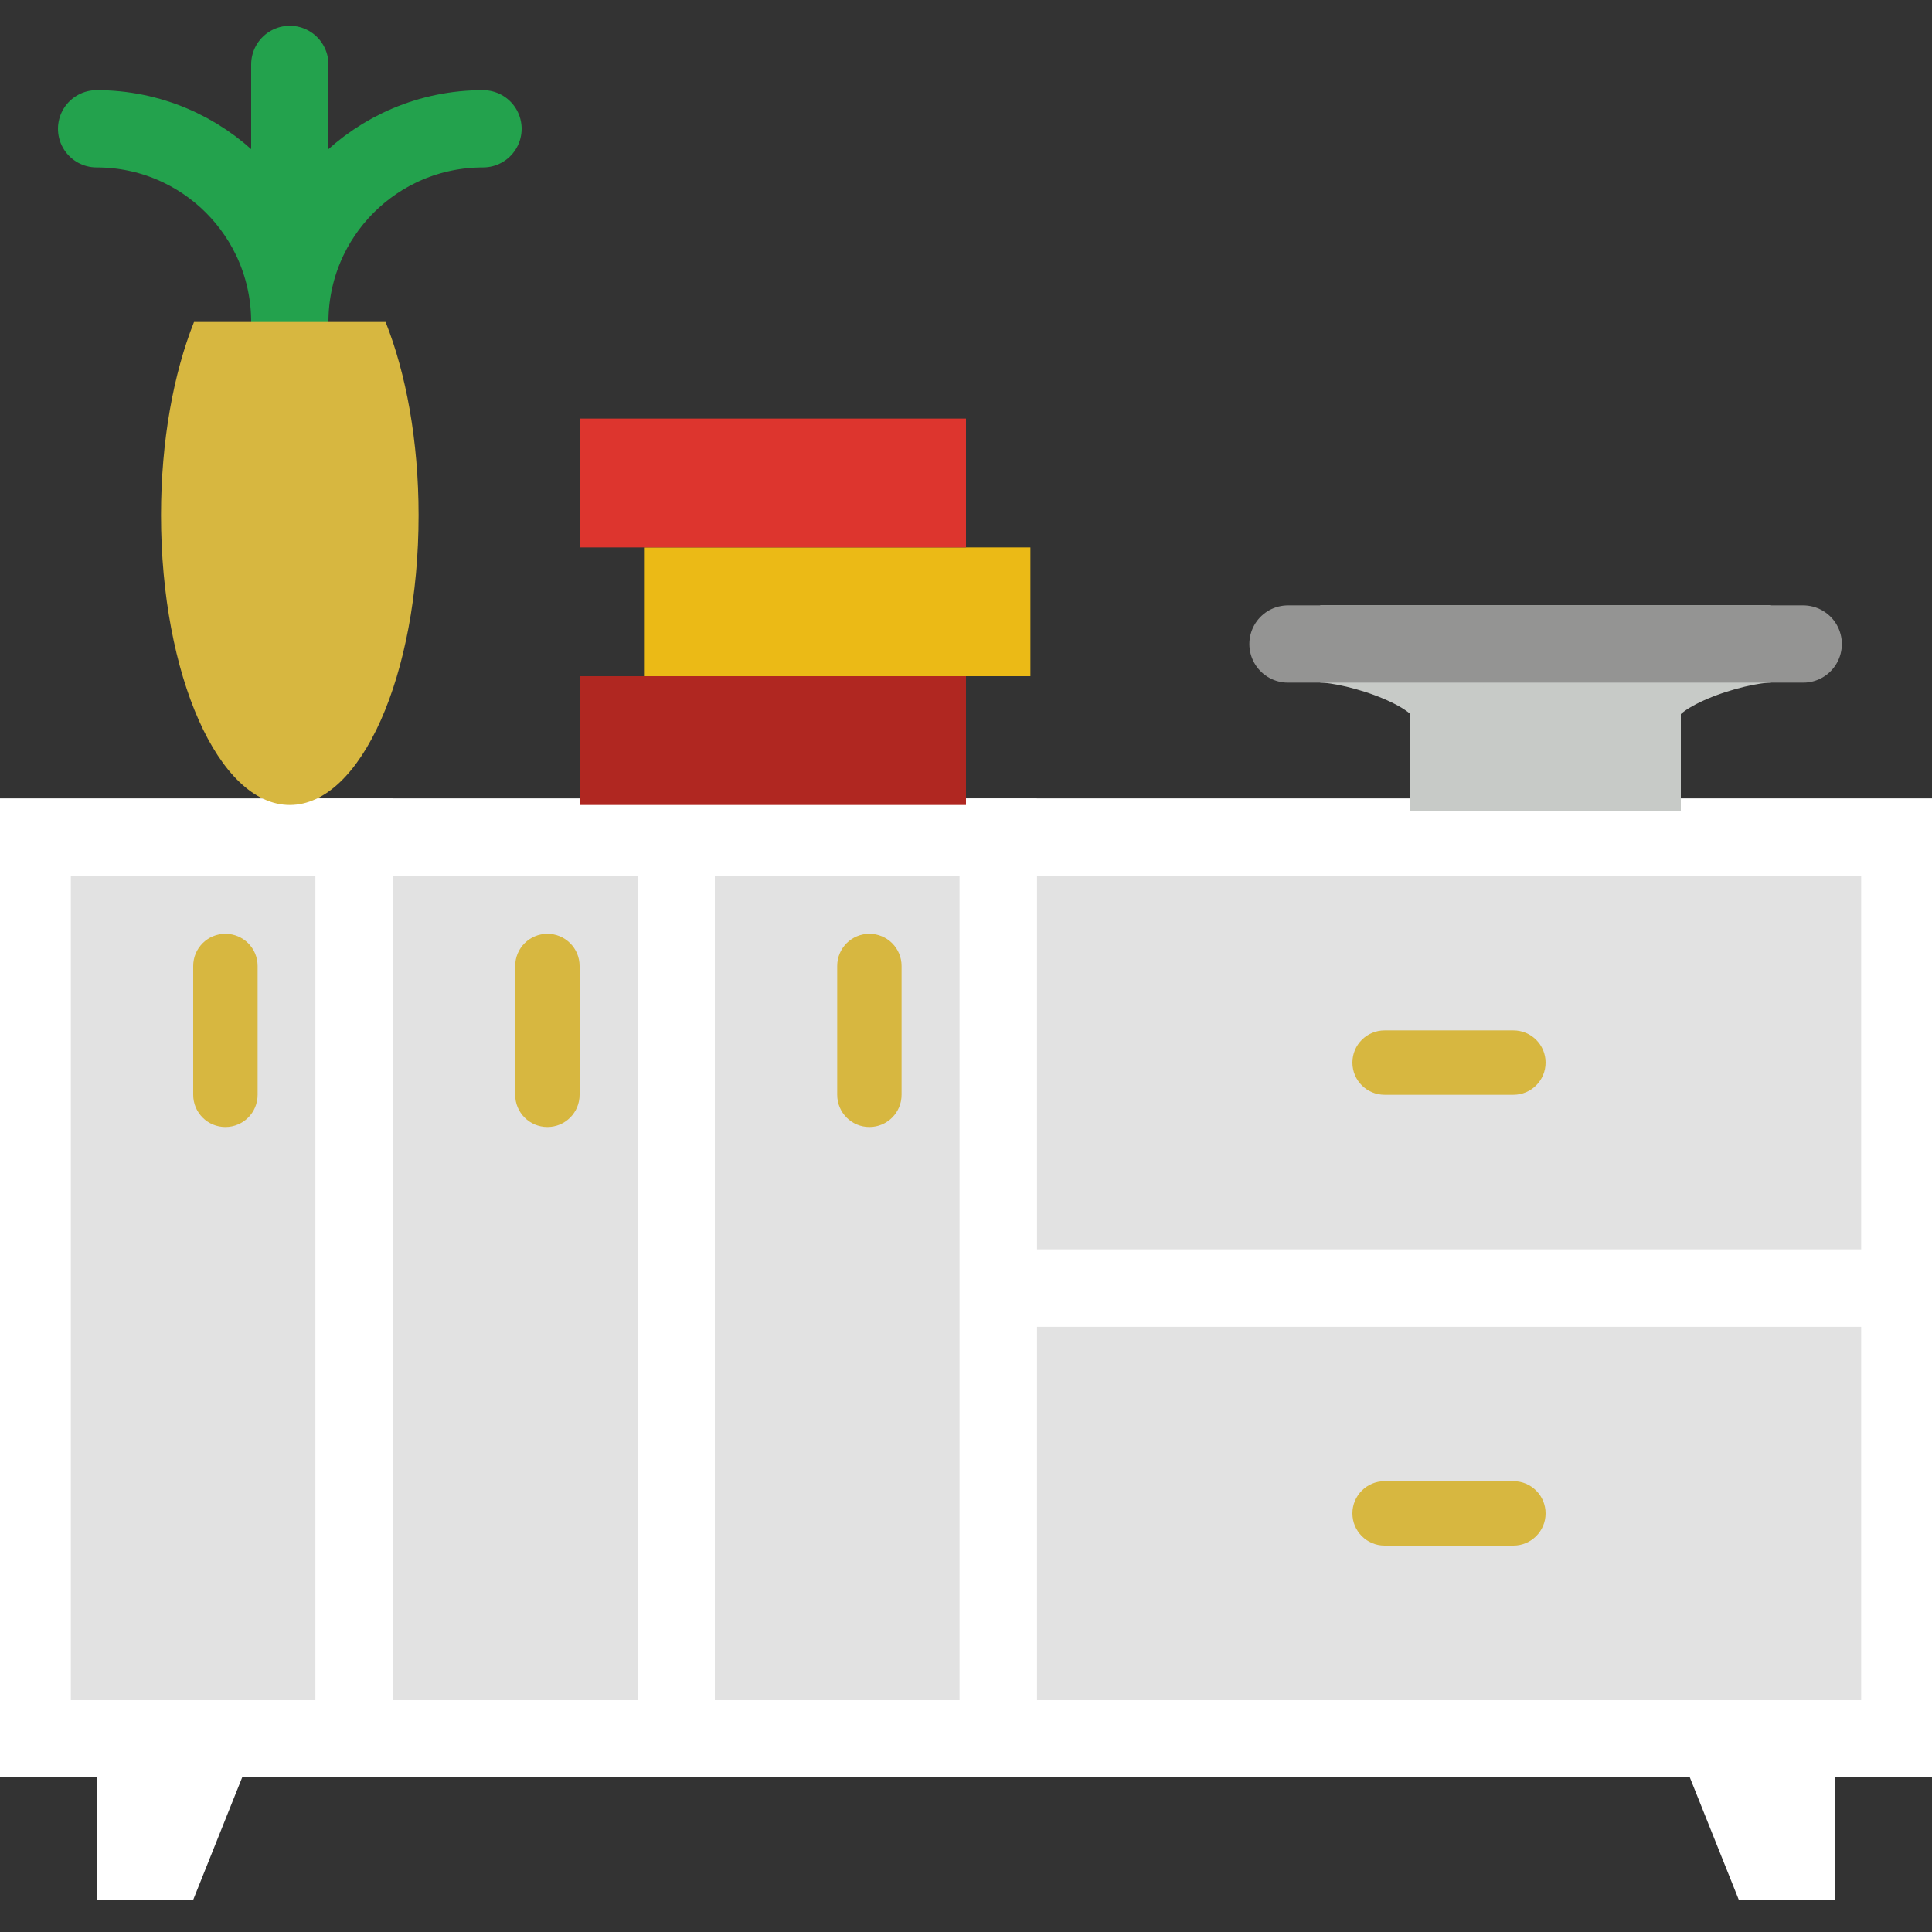 <svg width="50" height="50" viewBox="0 0 50 50" fill="none" xmlns="http://www.w3.org/2000/svg">
<rect x="0" y="0" width="50" height="50" fill="#333333" stroke="none"/>
<g clip-path="url(#clip0_1232_10496)">
<path d="M45 49.167H47.5V45H43.333L45 49.167Z" fill="white"/>
<path d="M5 49.167H2.5V45H6.667L5 49.167Z" fill="white"/>
<path d="M49.167 21.667H0.833V45H49.167V21.667Z" fill="#E2E2E2" stroke="white" stroke-width="2" stroke-miterlimit="10"/>
<path d="M49.167 33.333H25.833V45H49.167V33.333Z" fill="#E2E2E2" stroke="white" stroke-width="2" stroke-miterlimit="10"/>
<path d="M49.167 21.667H25.833V33.333H49.167V21.667Z" fill="#E2E2E2" stroke="white" stroke-width="2" stroke-miterlimit="10"/>
<path d="M9.167 21.667H0.833V45H9.167V21.667Z" fill="#E2E2E2" stroke="white" stroke-width="2" stroke-miterlimit="10"/>
<path d="M17.5 21.667H9.167V45H17.5V21.667Z" fill="#E2E2E2" stroke="white" stroke-width="2" stroke-miterlimit="10"/>
<path d="M25.833 21.667H17.5V45H25.833V21.667Z" fill="#E2E2E2" stroke="white" stroke-width="2" stroke-miterlimit="10"/>
<path d="M35.833 28.333H39.167C39.627 28.333 40 27.961 40 27.5C40 27.039 39.627 26.667 39.167 26.667H35.833C35.373 26.667 35 27.039 35 27.5C35 27.961 35.373 28.333 35.833 28.333Z" fill="#D7B740"/>
<path d="M22.5 24.167C22.039 24.167 21.667 24.539 21.667 25V28.333C21.667 28.794 22.039 29.167 22.5 29.167C22.961 29.167 23.333 28.794 23.333 28.333V25C23.333 24.539 22.961 24.167 22.5 24.167Z" fill="#D7B740"/>
<path d="M14.167 24.167C13.706 24.167 13.333 24.539 13.333 25V28.333C13.333 28.794 13.706 29.167 14.167 29.167C14.627 29.167 15 28.794 15 28.333V25C15 24.539 14.627 24.167 14.167 24.167Z" fill="#D7B740"/>
<path d="M5.833 24.167C5.372 24.167 5 24.539 5 25V28.333C5 28.794 5.372 29.167 5.833 29.167C6.294 29.167 6.667 28.794 6.667 28.333V25C6.667 24.539 6.294 24.167 5.833 24.167Z" fill="#D7B740"/>
<path d="M39.167 38.333H35.833C35.373 38.333 35 38.706 35 39.167C35 39.627 35.373 40 35.833 40H39.167C39.627 40 40 39.627 40 39.167C40 38.706 39.627 38.333 39.167 38.333Z" fill="#D7B740"/>
<path d="M7.5 8.333C7.5 5.57 9.737 3.333 12.5 3.333" stroke="#23A24D" stroke-width="2" stroke-miterlimit="10" stroke-linecap="round"/>
<path d="M7.5 8.333C7.5 5.57 5.263 3.333 2.5 3.333" stroke="#23A24D" stroke-width="2" stroke-miterlimit="10" stroke-linecap="round"/>
<path d="M7.5 8.333V1.667" stroke="#23A24D" stroke-width="2" stroke-miterlimit="10" stroke-linecap="round"/>
<path d="M5.021 8.333C4.492 9.661 4.167 11.41 4.167 13.333C4.167 17.475 5.659 20.833 7.5 20.833C9.341 20.833 10.833 17.475 10.833 13.333C10.833 11.41 10.508 9.661 9.979 8.333H5.021Z" fill="#D7B740"/>
<path d="M25 17.5H15V20.833H25V17.5Z" fill="#B02721"/>
<path d="M26.667 14.167H16.667V17.5H26.667V14.167Z" fill="#EBBA16"/>
<path d="M25 10.833H15V14.167H25V10.833Z" fill="#DD352E"/>
<path d="M45.833 16.667H34.167C35.087 16.667 37.5 17.413 37.5 18.333C37.5 18.707 37.5 20 37.5 20H42.5C42.5 20 42.5 18.707 42.5 18.333C42.5 17.413 44.913 16.667 45.833 16.667Z" fill="#C7CAC7" stroke="#C7CAC7" stroke-width="2" stroke-miterlimit="10" stroke-linecap="round"/>
<path d="M33.333 16.667H46.667" stroke="#949493" stroke-width="2" stroke-miterlimit="10" stroke-linecap="round"/>
</g>
<defs>
<clipPath id="clip0_1232_10496">
<rect width="50" height="50" fill="white"/>
</clipPath>
</defs>
</svg>
